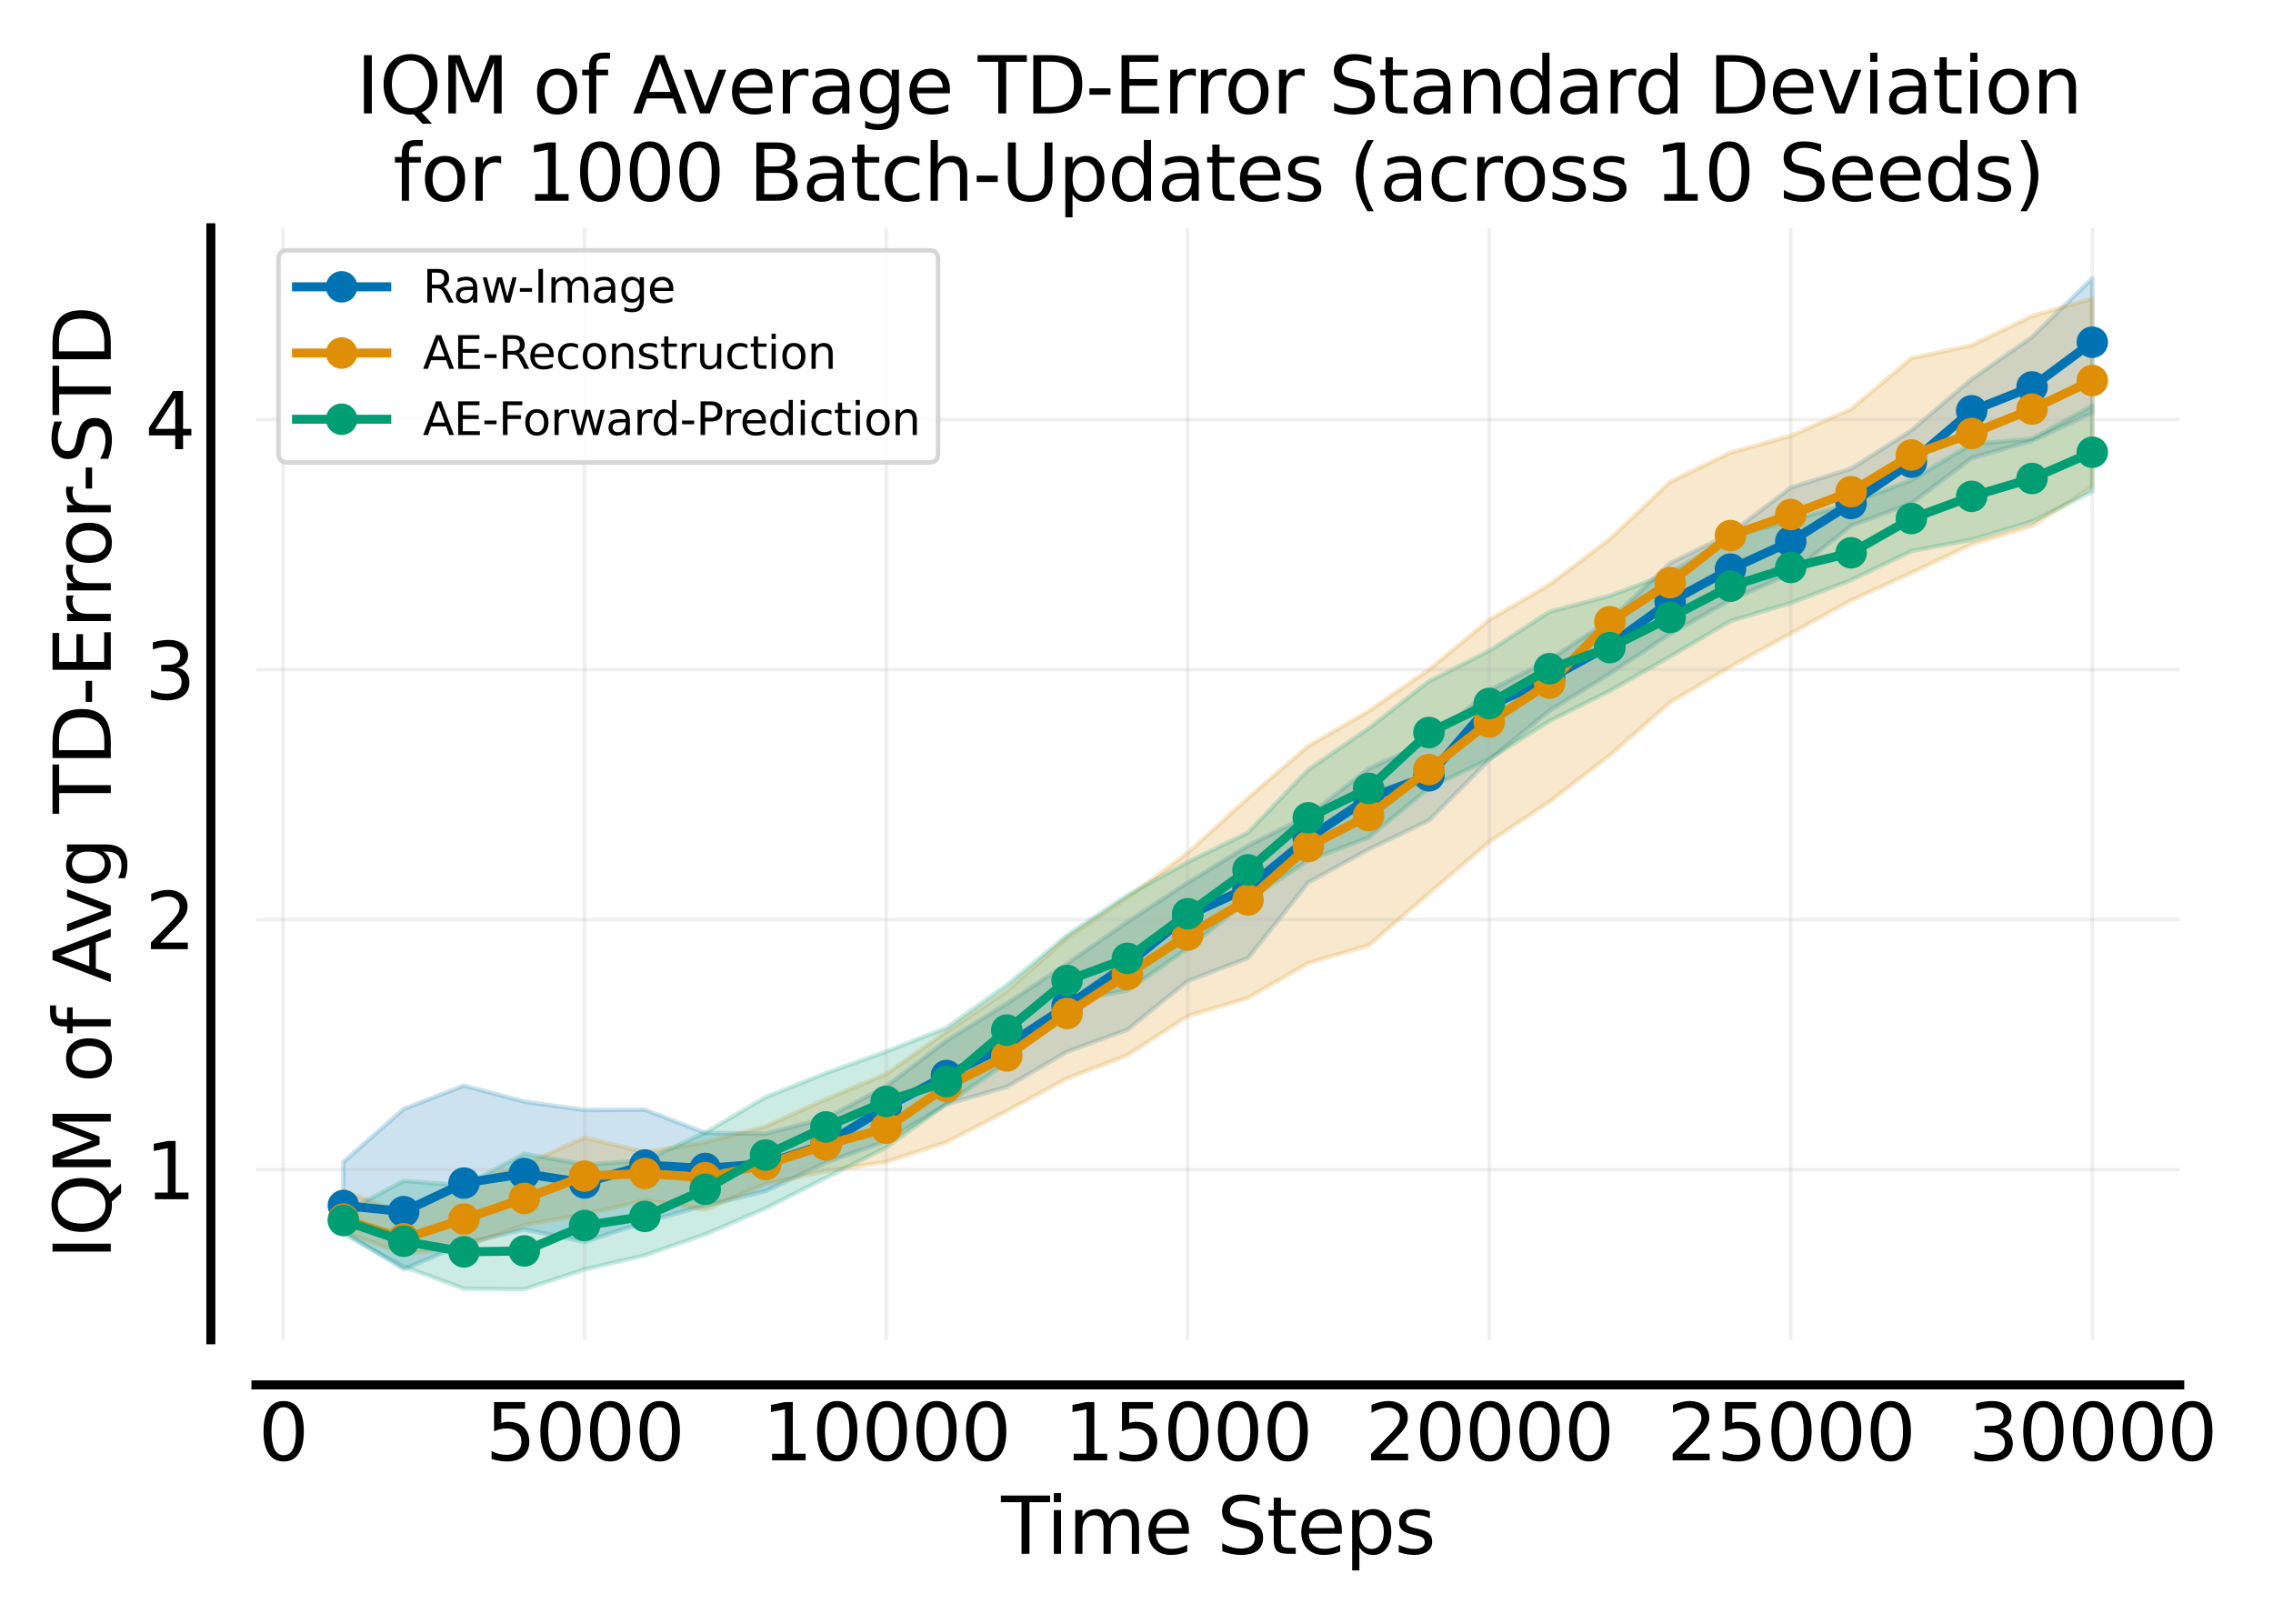 <?xml version="1.0" encoding="utf-8" standalone="no"?>
<!DOCTYPE svg PUBLIC "-//W3C//DTD SVG 1.1//EN"
  "http://www.w3.org/Graphics/SVG/1.1/DTD/svg11.dtd">
<svg xmlns:xlink="http://www.w3.org/1999/xlink" width="504pt" height="360pt" viewBox="0 0 504 360" xmlns="http://www.w3.org/2000/svg" version="1.1">
 <defs>
  <style type="text/css">*{stroke-linejoin: round; stroke-linecap: butt}</style>
 </defs>
 <g id="figure_1">
  <g id="patch_1">
   <path d="M 0 360 
L 504 360 
L 504 0 
L 0 0 
z
" style="fill: #ffffff"/>
  </g>
  <g id="axes_1">
   <g id="patch_2">
    <path d="M 56.75 297.04 
L 483.325 297.04 
L 483.325 50.496 
L 56.75 50.496 
z
" style="fill: #ffffff"/>
   </g>
   <g id="FillBetweenPolyCollection_1">
    <defs>
     <path id="mfa55cbab96" d="M 76.14 -102.375 
L 76.14 -86.989 
L 89.512 -78.569 
L 102.884 -84.287 
L 116.256 -87.43 
L 129.629 -84.673 
L 143.001 -89.089 
L 156.373 -92.723 
L 169.745 -95.924 
L 183.118 -102.257 
L 196.49 -107.037 
L 209.862 -115.178 
L 223.234 -119.033 
L 236.607 -126.841 
L 249.979 -131.704 
L 263.351 -142.504 
L 276.723 -147.594 
L 290.096 -164.371 
L 303.468 -171.7 
L 316.84 -178.11 
L 330.212 -191.548 
L 343.585 -202.46 
L 356.957 -210.644 
L 370.329 -219.469 
L 383.701 -227.003 
L 397.074 -232.854 
L 410.446 -243.445 
L 423.818 -248.425 
L 437.19 -258.435 
L 450.563 -262.289 
L 463.935 -268.459 
L 463.935 -298.297 
L 463.935 -298.297 
L 450.563 -285.268 
L 437.19 -275.948 
L 423.818 -264.563 
L 410.446 -256.078 
L 397.074 -251.905 
L 383.701 -241.729 
L 370.329 -235.154 
L 356.957 -222.543 
L 343.585 -213.76 
L 330.212 -206.917 
L 316.84 -195.656 
L 303.468 -189.567 
L 290.096 -179.166 
L 276.723 -172.487 
L 263.351 -164.293 
L 249.979 -155.62 
L 236.607 -146.343 
L 223.234 -137.492 
L 209.862 -129.265 
L 196.49 -119.125 
L 183.118 -112.089 
L 169.745 -108.641 
L 156.373 -108.828 
L 143.001 -113.964 
L 129.629 -113.9 
L 116.256 -115.765 
L 102.884 -119.306 
L 89.512 -114.127 
L 76.14 -102.375 
z
" style="stroke: #0173b2; stroke-opacity: 0.2"/>
    </defs>
    <g clip-path="url(#p5a4f3f555c)">
     <use xlink:href="#mfa55cbab96" x="0" y="360" style="fill: #0173b2; fill-opacity: 0.2; stroke: #0173b2; stroke-opacity: 0.2"/>
    </g>
   </g>
   <g id="FillBetweenPolyCollection_2">
    <defs>
     <path id="m7dd8287fdf" d="M 76.14 -96.041 
L 76.14 -86.991 
L 89.512 -81.925 
L 102.884 -83.611 
L 116.256 -88.45 
L 129.629 -90.73 
L 143.001 -93.871 
L 156.373 -91.843 
L 169.745 -97.495 
L 183.118 -100.369 
L 196.49 -102.385 
L 209.862 -106.771 
L 223.234 -113.673 
L 236.607 -120.909 
L 249.979 -126.044 
L 263.351 -134.713 
L 276.723 -138.756 
L 290.096 -146.482 
L 303.468 -150.391 
L 316.84 -161.902 
L 330.212 -173.346 
L 343.585 -182.232 
L 356.957 -192.545 
L 370.329 -204.277 
L 383.701 -212.162 
L 397.074 -219.548 
L 410.446 -226.877 
L 423.818 -232.999 
L 437.19 -239.324 
L 450.563 -243.388 
L 463.935 -252.106 
L 463.935 -293.793 
L 463.935 -293.793 
L 450.563 -289.916 
L 437.19 -283.451 
L 423.818 -280.577 
L 410.446 -269.296 
L 397.074 -263.361 
L 383.701 -259.647 
L 370.329 -253.158 
L 356.957 -240.494 
L 343.585 -230.408 
L 330.212 -222.56 
L 316.84 -211.54 
L 303.468 -202.318 
L 290.096 -194.604 
L 276.723 -183.086 
L 263.351 -170.89 
L 249.979 -161.007 
L 236.607 -152.068 
L 223.234 -140.267 
L 209.862 -131.227 
L 196.49 -121.868 
L 183.118 -116.277 
L 169.745 -110.264 
L 156.373 -106.752 
L 143.001 -104.553 
L 129.629 -107.763 
L 116.256 -101.785 
L 102.884 -97.418 
L 89.512 -90.961 
L 76.14 -96.041 
z
" style="stroke: #de8f05; stroke-opacity: 0.2"/>
    </defs>
    <g clip-path="url(#p5a4f3f555c)">
     <use xlink:href="#m7dd8287fdf" x="0" y="360" style="fill: #de8f05; fill-opacity: 0.2; stroke: #de8f05; stroke-opacity: 0.2"/>
    </g>
   </g>
   <g id="FillBetweenPolyCollection_3">
    <defs>
     <path id="md7dbf44593" d="M 76.14 -91.087 
L 76.14 -86.434 
L 89.512 -79.181 
L 102.884 -74.281 
L 116.256 -74.167 
L 129.629 -78.552 
L 143.001 -81.693 
L 156.373 -86.341 
L 169.745 -92.1 
L 183.118 -98.867 
L 196.49 -105.597 
L 209.862 -115.236 
L 223.234 -124.421 
L 236.607 -137.974 
L 249.979 -140.403 
L 263.351 -149.752 
L 276.723 -160.372 
L 290.096 -169.271 
L 303.468 -174.314 
L 316.84 -185.321 
L 330.212 -191.723 
L 343.585 -200.163 
L 356.957 -206.831 
L 370.329 -214.448 
L 383.701 -222.332 
L 397.074 -226.313 
L 410.446 -231.395 
L 423.818 -237.83 
L 437.19 -240.354 
L 450.563 -244.38 
L 463.935 -251.007 
L 463.935 -270.045 
L 463.935 -270.045 
L 450.563 -262.698 
L 437.19 -261.537 
L 423.818 -253.547 
L 410.446 -248.436 
L 397.074 -244.581 
L 383.701 -241.039 
L 370.329 -232.979 
L 356.957 -227.909 
L 343.585 -224.372 
L 330.212 -215.693 
L 316.84 -208.942 
L 303.468 -198.485 
L 290.096 -189.351 
L 276.723 -175.4 
L 263.351 -168.842 
L 249.979 -161.539 
L 236.607 -152.654 
L 223.234 -141.615 
L 209.862 -132.135 
L 196.49 -126.848 
L 183.118 -122.08 
L 169.745 -116.751 
L 156.373 -108.883 
L 143.001 -102.683 
L 129.629 -101.796 
L 116.256 -104.197 
L 102.884 -97.125 
L 89.512 -98.181 
L 76.14 -91.087 
z
" style="stroke: #029e73; stroke-opacity: 0.2"/>
    </defs>
    <g clip-path="url(#p5a4f3f555c)">
     <use xlink:href="#md7dbf44593" x="0" y="360" style="fill: #029e73; fill-opacity: 0.2; stroke: #029e73; stroke-opacity: 0.2"/>
    </g>
   </g>
   <g id="matplotlib.axis_1">
    <g id="xtick_1">
     <g id="line2d_1">
      <path d="M 62.768 297.04 
L 62.768 50.496 
" clip-path="url(#p5a4f3f555c)" style="fill: none; stroke: #b0b0b0; stroke-opacity: 0.2; stroke-width: 0.8; stroke-linecap: square"/>
     </g>
     <g id="line2d_2">
      <defs>
       <path id="m0d9ffc2b20" d="M 0 0 
L 0 0.1 
" style="stroke: #000000; stroke-width: 0.1"/>
      </defs>
      <g>
       <use xlink:href="#m0d9ffc2b20" x="62.768" y="307.04" style="stroke: #000000; stroke-width: 0.1"/>
      </g>
     </g>
     <g id="text_1">
      <!-- 0 -->
      <g transform="translate(57.27 323.77) scale(0.173 -0.173)">
       <defs>
        <path id="DejaVuSans-30" d="M 2034 4250 
Q 1547 4250 1301 3770 
Q 1056 3291 1056 2328 
Q 1056 1369 1301 889 
Q 1547 409 2034 409 
Q 2525 409 2770 889 
Q 3016 1369 3016 2328 
Q 3016 3291 2770 3770 
Q 2525 4250 2034 4250 
z
M 2034 4750 
Q 2819 4750 3233 4129 
Q 3647 3509 3647 2328 
Q 3647 1150 3233 529 
Q 2819 -91 2034 -91 
Q 1250 -91 836 529 
Q 422 1150 422 2328 
Q 422 3509 836 4129 
Q 1250 4750 2034 4750 
z
" transform="scale(0.016)"/>
       </defs>
       <use xlink:href="#DejaVuSans-30"/>
      </g>
     </g>
    </g>
    <g id="xtick_2">
     <g id="line2d_3">
      <path d="M 129.629 297.04 
L 129.629 50.496 
" clip-path="url(#p5a4f3f555c)" style="fill: none; stroke: #b0b0b0; stroke-opacity: 0.2; stroke-width: 0.8; stroke-linecap: square"/>
     </g>
     <g id="line2d_4">
      <g>
       <use xlink:href="#m0d9ffc2b20" x="129.629" y="307.04" style="stroke: #000000; stroke-width: 0.1"/>
      </g>
     </g>
     <g id="text_2">
      <!-- 5000 -->
      <g transform="translate(107.64 323.77) scale(0.173 -0.173)">
       <defs>
        <path id="DejaVuSans-35" d="M 691 4666 
L 3169 4666 
L 3169 4134 
L 1269 4134 
L 1269 2991 
Q 1406 3038 1543 3061 
Q 1681 3084 1819 3084 
Q 2600 3084 3056 2656 
Q 3513 2228 3513 1497 
Q 3513 744 3044 326 
Q 2575 -91 1722 -91 
Q 1428 -91 1123 -41 
Q 819 9 494 109 
L 494 744 
Q 775 591 1075 516 
Q 1375 441 1709 441 
Q 2250 441 2565 725 
Q 2881 1009 2881 1497 
Q 2881 1984 2565 2268 
Q 2250 2553 1709 2553 
Q 1456 2553 1204 2497 
Q 953 2441 691 2322 
L 691 4666 
z
" transform="scale(0.016)"/>
       </defs>
       <use xlink:href="#DejaVuSans-35"/>
       <use xlink:href="#DejaVuSans-30" transform="translate(63.623 0)"/>
       <use xlink:href="#DejaVuSans-30" transform="translate(127.246 0)"/>
       <use xlink:href="#DejaVuSans-30" transform="translate(190.869 0)"/>
      </g>
     </g>
    </g>
    <g id="xtick_3">
     <g id="line2d_5">
      <path d="M 196.49 297.04 
L 196.49 50.496 
" clip-path="url(#p5a4f3f555c)" style="fill: none; stroke: #b0b0b0; stroke-opacity: 0.2; stroke-width: 0.8; stroke-linecap: square"/>
     </g>
     <g id="line2d_6">
      <g>
       <use xlink:href="#m0d9ffc2b20" x="196.49" y="307.04" style="stroke: #000000; stroke-width: 0.1"/>
      </g>
     </g>
     <g id="text_3">
      <!-- 10000 -->
      <g transform="translate(169.004 323.77) scale(0.173 -0.173)">
       <defs>
        <path id="DejaVuSans-31" d="M 794 531 
L 1825 531 
L 1825 4091 
L 703 3866 
L 703 4441 
L 1819 4666 
L 2450 4666 
L 2450 531 
L 3481 531 
L 3481 0 
L 794 0 
L 794 531 
z
" transform="scale(0.016)"/>
       </defs>
       <use xlink:href="#DejaVuSans-31"/>
       <use xlink:href="#DejaVuSans-30" transform="translate(63.623 0)"/>
       <use xlink:href="#DejaVuSans-30" transform="translate(127.246 0)"/>
       <use xlink:href="#DejaVuSans-30" transform="translate(190.869 0)"/>
       <use xlink:href="#DejaVuSans-30" transform="translate(254.492 0)"/>
      </g>
     </g>
    </g>
    <g id="xtick_4">
     <g id="line2d_7">
      <path d="M 263.351 297.04 
L 263.351 50.496 
" clip-path="url(#p5a4f3f555c)" style="fill: none; stroke: #b0b0b0; stroke-opacity: 0.2; stroke-width: 0.8; stroke-linecap: square"/>
     </g>
     <g id="line2d_8">
      <g>
       <use xlink:href="#m0d9ffc2b20" x="263.351" y="307.04" style="stroke: #000000; stroke-width: 0.1"/>
      </g>
     </g>
     <g id="text_4">
      <!-- 15000 -->
      <g transform="translate(235.865 323.77) scale(0.173 -0.173)">
       <use xlink:href="#DejaVuSans-31"/>
       <use xlink:href="#DejaVuSans-35" transform="translate(63.623 0)"/>
       <use xlink:href="#DejaVuSans-30" transform="translate(127.246 0)"/>
       <use xlink:href="#DejaVuSans-30" transform="translate(190.869 0)"/>
       <use xlink:href="#DejaVuSans-30" transform="translate(254.492 0)"/>
      </g>
     </g>
    </g>
    <g id="xtick_5">
     <g id="line2d_9">
      <path d="M 330.212 297.04 
L 330.212 50.496 
" clip-path="url(#p5a4f3f555c)" style="fill: none; stroke: #b0b0b0; stroke-opacity: 0.2; stroke-width: 0.8; stroke-linecap: square"/>
     </g>
     <g id="line2d_10">
      <g>
       <use xlink:href="#m0d9ffc2b20" x="330.212" y="307.04" style="stroke: #000000; stroke-width: 0.1"/>
      </g>
     </g>
     <g id="text_5">
      <!-- 20000 -->
      <g transform="translate(302.726 323.77) scale(0.173 -0.173)">
       <defs>
        <path id="DejaVuSans-32" d="M 1228 531 
L 3431 531 
L 3431 0 
L 469 0 
L 469 531 
Q 828 903 1448 1529 
Q 2069 2156 2228 2338 
Q 2531 2678 2651 2914 
Q 2772 3150 2772 3378 
Q 2772 3750 2511 3984 
Q 2250 4219 1831 4219 
Q 1534 4219 1204 4116 
Q 875 4013 500 3803 
L 500 4441 
Q 881 4594 1212 4672 
Q 1544 4750 1819 4750 
Q 2544 4750 2975 4387 
Q 3406 4025 3406 3419 
Q 3406 3131 3298 2873 
Q 3191 2616 2906 2266 
Q 2828 2175 2409 1742 
Q 1991 1309 1228 531 
z
" transform="scale(0.016)"/>
       </defs>
       <use xlink:href="#DejaVuSans-32"/>
       <use xlink:href="#DejaVuSans-30" transform="translate(63.623 0)"/>
       <use xlink:href="#DejaVuSans-30" transform="translate(127.246 0)"/>
       <use xlink:href="#DejaVuSans-30" transform="translate(190.869 0)"/>
       <use xlink:href="#DejaVuSans-30" transform="translate(254.492 0)"/>
      </g>
     </g>
    </g>
    <g id="xtick_6">
     <g id="line2d_11">
      <path d="M 397.074 297.04 
L 397.074 50.496 
" clip-path="url(#p5a4f3f555c)" style="fill: none; stroke: #b0b0b0; stroke-opacity: 0.2; stroke-width: 0.8; stroke-linecap: square"/>
     </g>
     <g id="line2d_12">
      <g>
       <use xlink:href="#m0d9ffc2b20" x="397.074" y="307.04" style="stroke: #000000; stroke-width: 0.1"/>
      </g>
     </g>
     <g id="text_6">
      <!-- 25000 -->
      <g transform="translate(369.588 323.77) scale(0.173 -0.173)">
       <use xlink:href="#DejaVuSans-32"/>
       <use xlink:href="#DejaVuSans-35" transform="translate(63.623 0)"/>
       <use xlink:href="#DejaVuSans-30" transform="translate(127.246 0)"/>
       <use xlink:href="#DejaVuSans-30" transform="translate(190.869 0)"/>
       <use xlink:href="#DejaVuSans-30" transform="translate(254.492 0)"/>
      </g>
     </g>
    </g>
    <g id="xtick_7">
     <g id="line2d_13">
      <path d="M 463.935 297.04 
L 463.935 50.496 
" clip-path="url(#p5a4f3f555c)" style="fill: none; stroke: #b0b0b0; stroke-opacity: 0.2; stroke-width: 0.8; stroke-linecap: square"/>
     </g>
     <g id="line2d_14">
      <g>
       <use xlink:href="#m0d9ffc2b20" x="463.935" y="307.04" style="stroke: #000000; stroke-width: 0.1"/>
      </g>
     </g>
     <g id="text_7">
      <!-- 30000 -->
      <g transform="translate(436.449 323.77) scale(0.173 -0.173)">
       <defs>
        <path id="DejaVuSans-33" d="M 2597 2516 
Q 3050 2419 3304 2112 
Q 3559 1806 3559 1356 
Q 3559 666 3084 287 
Q 2609 -91 1734 -91 
Q 1441 -91 1130 -33 
Q 819 25 488 141 
L 488 750 
Q 750 597 1062 519 
Q 1375 441 1716 441 
Q 2309 441 2620 675 
Q 2931 909 2931 1356 
Q 2931 1769 2642 2001 
Q 2353 2234 1838 2234 
L 1294 2234 
L 1294 2753 
L 1863 2753 
Q 2328 2753 2575 2939 
Q 2822 3125 2822 3475 
Q 2822 3834 2567 4026 
Q 2313 4219 1838 4219 
Q 1578 4219 1281 4162 
Q 984 4106 628 3988 
L 628 4550 
Q 988 4650 1302 4700 
Q 1616 4750 1894 4750 
Q 2613 4750 3031 4423 
Q 3450 4097 3450 3541 
Q 3450 3153 3228 2886 
Q 3006 2619 2597 2516 
z
" transform="scale(0.016)"/>
       </defs>
       <use xlink:href="#DejaVuSans-33"/>
       <use xlink:href="#DejaVuSans-30" transform="translate(63.623 0)"/>
       <use xlink:href="#DejaVuSans-30" transform="translate(127.246 0)"/>
       <use xlink:href="#DejaVuSans-30" transform="translate(190.869 0)"/>
       <use xlink:href="#DejaVuSans-30" transform="translate(254.492 0)"/>
      </g>
     </g>
    </g>
    <g id="text_8">
     <!-- Time Steps -->
     <g transform="translate(221.977 344.494) scale(0.173 -0.173)">
      <defs>
       <path id="DejaVuSans-54" d="M -19 4666 
L 3928 4666 
L 3928 4134 
L 2272 4134 
L 2272 0 
L 1638 0 
L 1638 4134 
L -19 4134 
L -19 4666 
z
" transform="scale(0.016)"/>
       <path id="DejaVuSans-69" d="M 603 3500 
L 1178 3500 
L 1178 0 
L 603 0 
L 603 3500 
z
M 603 4863 
L 1178 4863 
L 1178 4134 
L 603 4134 
L 603 4863 
z
" transform="scale(0.016)"/>
       <path id="DejaVuSans-6d" d="M 3328 2828 
Q 3544 3216 3844 3400 
Q 4144 3584 4550 3584 
Q 5097 3584 5394 3201 
Q 5691 2819 5691 2113 
L 5691 0 
L 5113 0 
L 5113 2094 
Q 5113 2597 4934 2840 
Q 4756 3084 4391 3084 
Q 3944 3084 3684 2787 
Q 3425 2491 3425 1978 
L 3425 0 
L 2847 0 
L 2847 2094 
Q 2847 2600 2669 2842 
Q 2491 3084 2119 3084 
Q 1678 3084 1418 2786 
Q 1159 2488 1159 1978 
L 1159 0 
L 581 0 
L 581 3500 
L 1159 3500 
L 1159 2956 
Q 1356 3278 1631 3431 
Q 1906 3584 2284 3584 
Q 2666 3584 2933 3390 
Q 3200 3197 3328 2828 
z
" transform="scale(0.016)"/>
       <path id="DejaVuSans-65" d="M 3597 1894 
L 3597 1613 
L 953 1613 
Q 991 1019 1311 708 
Q 1631 397 2203 397 
Q 2534 397 2845 478 
Q 3156 559 3463 722 
L 3463 178 
Q 3153 47 2828 -22 
Q 2503 -91 2169 -91 
Q 1331 -91 842 396 
Q 353 884 353 1716 
Q 353 2575 817 3079 
Q 1281 3584 2069 3584 
Q 2775 3584 3186 3129 
Q 3597 2675 3597 1894 
z
M 3022 2063 
Q 3016 2534 2758 2815 
Q 2500 3097 2075 3097 
Q 1594 3097 1305 2825 
Q 1016 2553 972 2059 
L 3022 2063 
z
" transform="scale(0.016)"/>
       <path id="DejaVuSans-20" transform="scale(0.016)"/>
       <path id="DejaVuSans-53" d="M 3425 4513 
L 3425 3897 
Q 3066 4069 2747 4153 
Q 2428 4238 2131 4238 
Q 1616 4238 1336 4038 
Q 1056 3838 1056 3469 
Q 1056 3159 1242 3001 
Q 1428 2844 1947 2747 
L 2328 2669 
Q 3034 2534 3370 2195 
Q 3706 1856 3706 1288 
Q 3706 609 3251 259 
Q 2797 -91 1919 -91 
Q 1588 -91 1214 -16 
Q 841 59 441 206 
L 441 856 
Q 825 641 1194 531 
Q 1563 422 1919 422 
Q 2459 422 2753 634 
Q 3047 847 3047 1241 
Q 3047 1584 2836 1778 
Q 2625 1972 2144 2069 
L 1759 2144 
Q 1053 2284 737 2584 
Q 422 2884 422 3419 
Q 422 4038 858 4394 
Q 1294 4750 2059 4750 
Q 2388 4750 2728 4690 
Q 3069 4631 3425 4513 
z
" transform="scale(0.016)"/>
       <path id="DejaVuSans-74" d="M 1172 4494 
L 1172 3500 
L 2356 3500 
L 2356 3053 
L 1172 3053 
L 1172 1153 
Q 1172 725 1289 603 
Q 1406 481 1766 481 
L 2356 481 
L 2356 0 
L 1766 0 
Q 1100 0 847 248 
Q 594 497 594 1153 
L 594 3053 
L 172 3053 
L 172 3500 
L 594 3500 
L 594 4494 
L 1172 4494 
z
" transform="scale(0.016)"/>
       <path id="DejaVuSans-70" d="M 1159 525 
L 1159 -1331 
L 581 -1331 
L 581 3500 
L 1159 3500 
L 1159 2969 
Q 1341 3281 1617 3432 
Q 1894 3584 2278 3584 
Q 2916 3584 3314 3078 
Q 3713 2572 3713 1747 
Q 3713 922 3314 415 
Q 2916 -91 2278 -91 
Q 1894 -91 1617 61 
Q 1341 213 1159 525 
z
M 3116 1747 
Q 3116 2381 2855 2742 
Q 2594 3103 2138 3103 
Q 1681 3103 1420 2742 
Q 1159 2381 1159 1747 
Q 1159 1113 1420 752 
Q 1681 391 2138 391 
Q 2594 391 2855 752 
Q 3116 1113 3116 1747 
z
" transform="scale(0.016)"/>
       <path id="DejaVuSans-73" d="M 2834 3397 
L 2834 2853 
Q 2591 2978 2328 3040 
Q 2066 3103 1784 3103 
Q 1356 3103 1142 2972 
Q 928 2841 928 2578 
Q 928 2378 1081 2264 
Q 1234 2150 1697 2047 
L 1894 2003 
Q 2506 1872 2764 1633 
Q 3022 1394 3022 966 
Q 3022 478 2636 193 
Q 2250 -91 1575 -91 
Q 1294 -91 989 -36 
Q 684 19 347 128 
L 347 722 
Q 666 556 975 473 
Q 1284 391 1588 391 
Q 1994 391 2212 530 
Q 2431 669 2431 922 
Q 2431 1156 2273 1281 
Q 2116 1406 1581 1522 
L 1381 1569 
Q 847 1681 609 1914 
Q 372 2147 372 2553 
Q 372 3047 722 3315 
Q 1072 3584 1716 3584 
Q 2034 3584 2315 3537 
Q 2597 3491 2834 3397 
z
" transform="scale(0.016)"/>
      </defs>
      <use xlink:href="#DejaVuSans-54"/>
      <use xlink:href="#DejaVuSans-69" transform="translate(57.959 0)"/>
      <use xlink:href="#DejaVuSans-6d" transform="translate(85.742 0)"/>
      <use xlink:href="#DejaVuSans-65" transform="translate(183.154 0)"/>
      <use xlink:href="#DejaVuSans-20" transform="translate(244.678 0)"/>
      <use xlink:href="#DejaVuSans-53" transform="translate(276.465 0)"/>
      <use xlink:href="#DejaVuSans-74" transform="translate(339.941 0)"/>
      <use xlink:href="#DejaVuSans-65" transform="translate(379.15 0)"/>
      <use xlink:href="#DejaVuSans-70" transform="translate(440.674 0)"/>
      <use xlink:href="#DejaVuSans-73" transform="translate(504.15 0)"/>
     </g>
    </g>
   </g>
   <g id="matplotlib.axis_2">
    <g id="ytick_1">
     <g id="line2d_15">
      <path d="M 56.75 259.316 
L 483.325 259.316 
" clip-path="url(#p5a4f3f555c)" style="fill: none; stroke: #b0b0b0; stroke-opacity: 0.2; stroke-width: 0.8; stroke-linecap: square"/>
     </g>
     <g id="line2d_16">
      <defs>
       <path id="m3e57784975" d="M 0 0 
L -0.1 0 
" style="stroke: #000000; stroke-width: 0.1"/>
      </defs>
      <g>
       <use xlink:href="#m3e57784975" x="46.75" y="259.316" style="stroke: #000000; stroke-width: 0.1"/>
      </g>
     </g>
     <g id="text_9">
      <!-- 1 -->
      <g transform="translate(32.156 265.881) scale(0.173 -0.173)">
       <use xlink:href="#DejaVuSans-31"/>
      </g>
     </g>
    </g>
    <g id="ytick_2">
     <g id="line2d_17">
      <path d="M 56.75 203.885 
L 483.325 203.885 
" clip-path="url(#p5a4f3f555c)" style="fill: none; stroke: #b0b0b0; stroke-opacity: 0.2; stroke-width: 0.8; stroke-linecap: square"/>
     </g>
     <g id="line2d_18">
      <g>
       <use xlink:href="#m3e57784975" x="46.75" y="203.885" style="stroke: #000000; stroke-width: 0.1"/>
      </g>
     </g>
     <g id="text_10">
      <!-- 2 -->
      <g transform="translate(32.156 210.45) scale(0.173 -0.173)">
       <use xlink:href="#DejaVuSans-32"/>
      </g>
     </g>
    </g>
    <g id="ytick_3">
     <g id="line2d_19">
      <path d="M 56.75 148.453 
L 483.325 148.453 
" clip-path="url(#p5a4f3f555c)" style="fill: none; stroke: #b0b0b0; stroke-opacity: 0.2; stroke-width: 0.8; stroke-linecap: square"/>
     </g>
     <g id="line2d_20">
      <g>
       <use xlink:href="#m3e57784975" x="46.75" y="148.453" style="stroke: #000000; stroke-width: 0.1"/>
      </g>
     </g>
     <g id="text_11">
      <!-- 3 -->
      <g transform="translate(32.156 155.018) scale(0.173 -0.173)">
       <use xlink:href="#DejaVuSans-33"/>
      </g>
     </g>
    </g>
    <g id="ytick_4">
     <g id="line2d_21">
      <path d="M 56.75 93.022 
L 483.325 93.022 
" clip-path="url(#p5a4f3f555c)" style="fill: none; stroke: #b0b0b0; stroke-opacity: 0.2; stroke-width: 0.8; stroke-linecap: square"/>
     </g>
     <g id="line2d_22">
      <g>
       <use xlink:href="#m3e57784975" x="46.75" y="93.022" style="stroke: #000000; stroke-width: 0.1"/>
      </g>
     </g>
     <g id="text_12">
      <!-- 4 -->
      <g transform="translate(32.156 99.587) scale(0.173 -0.173)">
       <defs>
        <path id="DejaVuSans-34" d="M 2419 4116 
L 825 1625 
L 2419 1625 
L 2419 4116 
z
M 2253 4666 
L 3047 4666 
L 3047 1625 
L 3713 1625 
L 3713 1100 
L 3047 1100 
L 3047 0 
L 2419 0 
L 2419 1100 
L 313 1100 
L 313 1709 
L 2253 4666 
z
" transform="scale(0.016)"/>
       </defs>
       <use xlink:href="#DejaVuSans-34"/>
      </g>
     </g>
    </g>
    <g id="text_13">
     <!-- IQM of Avg TD-Error-STD -->
     <g transform="translate(24.562 279.225) rotate(-90) scale(0.173 -0.173)">
      <defs>
       <path id="DejaVuSans-49" d="M 628 4666 
L 1259 4666 
L 1259 0 
L 628 0 
L 628 4666 
z
" transform="scale(0.016)"/>
       <path id="DejaVuSans-51" d="M 2522 4238 
Q 1834 4238 1429 3725 
Q 1025 3213 1025 2328 
Q 1025 1447 1429 934 
Q 1834 422 2522 422 
Q 3209 422 3611 934 
Q 4013 1447 4013 2328 
Q 4013 3213 3611 3725 
Q 3209 4238 2522 4238 
z
M 3406 84 
L 4238 -825 
L 3475 -825 
L 2784 -78 
Q 2681 -84 2626 -87 
Q 2572 -91 2522 -91 
Q 1538 -91 948 567 
Q 359 1225 359 2328 
Q 359 3434 948 4092 
Q 1538 4750 2522 4750 
Q 3503 4750 4090 4092 
Q 4678 3434 4678 2328 
Q 4678 1516 4351 937 
Q 4025 359 3406 84 
z
" transform="scale(0.016)"/>
       <path id="DejaVuSans-4d" d="M 628 4666 
L 1569 4666 
L 2759 1491 
L 3956 4666 
L 4897 4666 
L 4897 0 
L 4281 0 
L 4281 4097 
L 3078 897 
L 2444 897 
L 1241 4097 
L 1241 0 
L 628 0 
L 628 4666 
z
" transform="scale(0.016)"/>
       <path id="DejaVuSans-6f" d="M 1959 3097 
Q 1497 3097 1228 2736 
Q 959 2375 959 1747 
Q 959 1119 1226 758 
Q 1494 397 1959 397 
Q 2419 397 2687 759 
Q 2956 1122 2956 1747 
Q 2956 2369 2687 2733 
Q 2419 3097 1959 3097 
z
M 1959 3584 
Q 2709 3584 3137 3096 
Q 3566 2609 3566 1747 
Q 3566 888 3137 398 
Q 2709 -91 1959 -91 
Q 1206 -91 779 398 
Q 353 888 353 1747 
Q 353 2609 779 3096 
Q 1206 3584 1959 3584 
z
" transform="scale(0.016)"/>
       <path id="DejaVuSans-66" d="M 2375 4863 
L 2375 4384 
L 1825 4384 
Q 1516 4384 1395 4259 
Q 1275 4134 1275 3809 
L 1275 3500 
L 2222 3500 
L 2222 3053 
L 1275 3053 
L 1275 0 
L 697 0 
L 697 3053 
L 147 3053 
L 147 3500 
L 697 3500 
L 697 3744 
Q 697 4328 969 4595 
Q 1241 4863 1831 4863 
L 2375 4863 
z
" transform="scale(0.016)"/>
       <path id="DejaVuSans-41" d="M 2188 4044 
L 1331 1722 
L 3047 1722 
L 2188 4044 
z
M 1831 4666 
L 2547 4666 
L 4325 0 
L 3669 0 
L 3244 1197 
L 1141 1197 
L 716 0 
L 50 0 
L 1831 4666 
z
" transform="scale(0.016)"/>
       <path id="DejaVuSans-76" d="M 191 3500 
L 800 3500 
L 1894 563 
L 2988 3500 
L 3597 3500 
L 2284 0 
L 1503 0 
L 191 3500 
z
" transform="scale(0.016)"/>
       <path id="DejaVuSans-67" d="M 2906 1791 
Q 2906 2416 2648 2759 
Q 2391 3103 1925 3103 
Q 1463 3103 1205 2759 
Q 947 2416 947 1791 
Q 947 1169 1205 825 
Q 1463 481 1925 481 
Q 2391 481 2648 825 
Q 2906 1169 2906 1791 
z
M 3481 434 
Q 3481 -459 3084 -895 
Q 2688 -1331 1869 -1331 
Q 1566 -1331 1297 -1286 
Q 1028 -1241 775 -1147 
L 775 -588 
Q 1028 -725 1275 -790 
Q 1522 -856 1778 -856 
Q 2344 -856 2625 -561 
Q 2906 -266 2906 331 
L 2906 616 
Q 2728 306 2450 153 
Q 2172 0 1784 0 
Q 1141 0 747 490 
Q 353 981 353 1791 
Q 353 2603 747 3093 
Q 1141 3584 1784 3584 
Q 2172 3584 2450 3431 
Q 2728 3278 2906 2969 
L 2906 3500 
L 3481 3500 
L 3481 434 
z
" transform="scale(0.016)"/>
       <path id="DejaVuSans-44" d="M 1259 4147 
L 1259 519 
L 2022 519 
Q 2988 519 3436 956 
Q 3884 1394 3884 2338 
Q 3884 3275 3436 3711 
Q 2988 4147 2022 4147 
L 1259 4147 
z
M 628 4666 
L 1925 4666 
Q 3281 4666 3915 4102 
Q 4550 3538 4550 2338 
Q 4550 1131 3912 565 
Q 3275 0 1925 0 
L 628 0 
L 628 4666 
z
" transform="scale(0.016)"/>
       <path id="DejaVuSans-2d" d="M 313 2009 
L 1997 2009 
L 1997 1497 
L 313 1497 
L 313 2009 
z
" transform="scale(0.016)"/>
       <path id="DejaVuSans-45" d="M 628 4666 
L 3578 4666 
L 3578 4134 
L 1259 4134 
L 1259 2753 
L 3481 2753 
L 3481 2222 
L 1259 2222 
L 1259 531 
L 3634 531 
L 3634 0 
L 628 0 
L 628 4666 
z
" transform="scale(0.016)"/>
       <path id="DejaVuSans-72" d="M 2631 2963 
Q 2534 3019 2420 3045 
Q 2306 3072 2169 3072 
Q 1681 3072 1420 2755 
Q 1159 2438 1159 1844 
L 1159 0 
L 581 0 
L 581 3500 
L 1159 3500 
L 1159 2956 
Q 1341 3275 1631 3429 
Q 1922 3584 2338 3584 
Q 2397 3584 2469 3576 
Q 2541 3569 2628 3553 
L 2631 2963 
z
" transform="scale(0.016)"/>
      </defs>
      <use xlink:href="#DejaVuSans-49"/>
      <use xlink:href="#DejaVuSans-51" transform="translate(29.492 0)"/>
      <use xlink:href="#DejaVuSans-4d" transform="translate(108.203 0)"/>
      <use xlink:href="#DejaVuSans-20" transform="translate(194.482 0)"/>
      <use xlink:href="#DejaVuSans-6f" transform="translate(226.27 0)"/>
      <use xlink:href="#DejaVuSans-66" transform="translate(287.451 0)"/>
      <use xlink:href="#DejaVuSans-20" transform="translate(322.656 0)"/>
      <use xlink:href="#DejaVuSans-41" transform="translate(354.443 0)"/>
      <use xlink:href="#DejaVuSans-76" transform="translate(416.977 0)"/>
      <use xlink:href="#DejaVuSans-67" transform="translate(476.156 0)"/>
      <use xlink:href="#DejaVuSans-20" transform="translate(539.633 0)"/>
      <use xlink:href="#DejaVuSans-54" transform="translate(571.42 0)"/>
      <use xlink:href="#DejaVuSans-44" transform="translate(632.504 0)"/>
      <use xlink:href="#DejaVuSans-2d" transform="translate(709.506 0)"/>
      <use xlink:href="#DejaVuSans-45" transform="translate(745.59 0)"/>
      <use xlink:href="#DejaVuSans-72" transform="translate(808.773 0)"/>
      <use xlink:href="#DejaVuSans-72" transform="translate(848.137 0)"/>
      <use xlink:href="#DejaVuSans-6f" transform="translate(887 0)"/>
      <use xlink:href="#DejaVuSans-72" transform="translate(948.182 0)"/>
      <use xlink:href="#DejaVuSans-2d" transform="translate(982.92 0)"/>
      <use xlink:href="#DejaVuSans-53" transform="translate(1019.004 0)"/>
      <use xlink:href="#DejaVuSans-54" transform="translate(1082.48 0)"/>
      <use xlink:href="#DejaVuSans-44" transform="translate(1143.564 0)"/>
     </g>
    </g>
   </g>
   <g id="line2d_23">
    <path d="M 76.14 267.277 
L 89.512 268.627 
L 102.884 262.301 
L 116.256 260.184 
L 129.629 262.272 
L 143.001 258.3 
L 156.373 259.062 
L 169.745 257.99 
L 183.118 253.66 
L 196.49 245.464 
L 209.862 238.456 
L 223.234 231.809 
L 236.607 223.063 
L 249.979 213.794 
L 263.351 202.953 
L 276.723 196.847 
L 290.096 185.85 
L 303.468 176.937 
L 316.84 172 
L 330.212 156.512 
L 343.585 150.404 
L 356.957 143.052 
L 370.329 133.403 
L 383.701 126.18 
L 397.074 120.056 
L 410.446 111.627 
L 423.818 102.471 
L 437.19 91.078 
L 450.563 85.782 
L 463.935 75.869 
" clip-path="url(#p5a4f3f555c)" style="fill: none; stroke: #0173b2; stroke-width: 2; stroke-linecap: square"/>
    <defs>
     <path id="mb5174c2197" d="M 0 3 
C 0.796 3 1.559 2.684 2.121 2.121 
C 2.684 1.559 3 0.796 3 0 
C 3 -0.796 2.684 -1.559 2.121 -2.121 
C 1.559 -2.684 0.796 -3 0 -3 
C -0.796 -3 -1.559 -2.684 -2.121 -2.121 
C -2.684 -1.559 -3 -0.796 -3 0 
C -3 0.796 -2.684 1.559 -2.121 2.121 
C -1.559 2.684 -0.796 3 0 3 
z
" style="stroke: #0173b2"/>
    </defs>
    <g clip-path="url(#p5a4f3f555c)">
     <use xlink:href="#mb5174c2197" x="76.14" y="267.277" style="fill: #0173b2; stroke: #0173b2"/>
     <use xlink:href="#mb5174c2197" x="89.512" y="268.627" style="fill: #0173b2; stroke: #0173b2"/>
     <use xlink:href="#mb5174c2197" x="102.884" y="262.301" style="fill: #0173b2; stroke: #0173b2"/>
     <use xlink:href="#mb5174c2197" x="116.256" y="260.184" style="fill: #0173b2; stroke: #0173b2"/>
     <use xlink:href="#mb5174c2197" x="129.629" y="262.272" style="fill: #0173b2; stroke: #0173b2"/>
     <use xlink:href="#mb5174c2197" x="143.001" y="258.3" style="fill: #0173b2; stroke: #0173b2"/>
     <use xlink:href="#mb5174c2197" x="156.373" y="259.062" style="fill: #0173b2; stroke: #0173b2"/>
     <use xlink:href="#mb5174c2197" x="169.745" y="257.99" style="fill: #0173b2; stroke: #0173b2"/>
     <use xlink:href="#mb5174c2197" x="183.118" y="253.66" style="fill: #0173b2; stroke: #0173b2"/>
     <use xlink:href="#mb5174c2197" x="196.49" y="245.464" style="fill: #0173b2; stroke: #0173b2"/>
     <use xlink:href="#mb5174c2197" x="209.862" y="238.456" style="fill: #0173b2; stroke: #0173b2"/>
     <use xlink:href="#mb5174c2197" x="223.234" y="231.809" style="fill: #0173b2; stroke: #0173b2"/>
     <use xlink:href="#mb5174c2197" x="236.607" y="223.063" style="fill: #0173b2; stroke: #0173b2"/>
     <use xlink:href="#mb5174c2197" x="249.979" y="213.794" style="fill: #0173b2; stroke: #0173b2"/>
     <use xlink:href="#mb5174c2197" x="263.351" y="202.953" style="fill: #0173b2; stroke: #0173b2"/>
     <use xlink:href="#mb5174c2197" x="276.723" y="196.847" style="fill: #0173b2; stroke: #0173b2"/>
     <use xlink:href="#mb5174c2197" x="290.096" y="185.85" style="fill: #0173b2; stroke: #0173b2"/>
     <use xlink:href="#mb5174c2197" x="303.468" y="176.937" style="fill: #0173b2; stroke: #0173b2"/>
     <use xlink:href="#mb5174c2197" x="316.84" y="172" style="fill: #0173b2; stroke: #0173b2"/>
     <use xlink:href="#mb5174c2197" x="330.212" y="156.512" style="fill: #0173b2; stroke: #0173b2"/>
     <use xlink:href="#mb5174c2197" x="343.585" y="150.404" style="fill: #0173b2; stroke: #0173b2"/>
     <use xlink:href="#mb5174c2197" x="356.957" y="143.052" style="fill: #0173b2; stroke: #0173b2"/>
     <use xlink:href="#mb5174c2197" x="370.329" y="133.403" style="fill: #0173b2; stroke: #0173b2"/>
     <use xlink:href="#mb5174c2197" x="383.701" y="126.18" style="fill: #0173b2; stroke: #0173b2"/>
     <use xlink:href="#mb5174c2197" x="397.074" y="120.056" style="fill: #0173b2; stroke: #0173b2"/>
     <use xlink:href="#mb5174c2197" x="410.446" y="111.627" style="fill: #0173b2; stroke: #0173b2"/>
     <use xlink:href="#mb5174c2197" x="423.818" y="102.471" style="fill: #0173b2; stroke: #0173b2"/>
     <use xlink:href="#mb5174c2197" x="437.19" y="91.078" style="fill: #0173b2; stroke: #0173b2"/>
     <use xlink:href="#mb5174c2197" x="450.563" y="85.782" style="fill: #0173b2; stroke: #0173b2"/>
     <use xlink:href="#mb5174c2197" x="463.935" y="75.869" style="fill: #0173b2; stroke: #0173b2"/>
    </g>
   </g>
   <g id="line2d_24">
    <path d="M 76.14 270.288 
L 89.512 274.637 
L 102.884 270.267 
L 116.256 265.704 
L 129.629 260.755 
L 143.001 260.159 
L 156.373 261.095 
L 169.745 258.177 
L 183.118 253.847 
L 196.49 250.127 
L 209.862 240.883 
L 223.234 234.112 
L 236.607 224.694 
L 249.979 216.044 
L 263.351 207.309 
L 276.723 199.532 
L 290.096 187.677 
L 303.468 180.811 
L 316.84 170.631 
L 330.212 160.072 
L 343.585 151.452 
L 356.957 137.845 
L 370.329 129.181 
L 383.701 118.738 
L 397.074 114.079 
L 410.446 109.021 
L 423.818 100.871 
L 437.19 96.107 
L 450.563 90.699 
L 463.935 84.368 
" clip-path="url(#p5a4f3f555c)" style="fill: none; stroke: #de8f05; stroke-width: 2; stroke-linecap: square"/>
    <defs>
     <path id="m5834407e98" d="M 0 3 
C 0.796 3 1.559 2.684 2.121 2.121 
C 2.684 1.559 3 0.796 3 0 
C 3 -0.796 2.684 -1.559 2.121 -2.121 
C 1.559 -2.684 0.796 -3 0 -3 
C -0.796 -3 -1.559 -2.684 -2.121 -2.121 
C -2.684 -1.559 -3 -0.796 -3 0 
C -3 0.796 -2.684 1.559 -2.121 2.121 
C -1.559 2.684 -0.796 3 0 3 
z
" style="stroke: #de8f05"/>
    </defs>
    <g clip-path="url(#p5a4f3f555c)">
     <use xlink:href="#m5834407e98" x="76.14" y="270.288" style="fill: #de8f05; stroke: #de8f05"/>
     <use xlink:href="#m5834407e98" x="89.512" y="274.637" style="fill: #de8f05; stroke: #de8f05"/>
     <use xlink:href="#m5834407e98" x="102.884" y="270.267" style="fill: #de8f05; stroke: #de8f05"/>
     <use xlink:href="#m5834407e98" x="116.256" y="265.704" style="fill: #de8f05; stroke: #de8f05"/>
     <use xlink:href="#m5834407e98" x="129.629" y="260.755" style="fill: #de8f05; stroke: #de8f05"/>
     <use xlink:href="#m5834407e98" x="143.001" y="260.159" style="fill: #de8f05; stroke: #de8f05"/>
     <use xlink:href="#m5834407e98" x="156.373" y="261.095" style="fill: #de8f05; stroke: #de8f05"/>
     <use xlink:href="#m5834407e98" x="169.745" y="258.177" style="fill: #de8f05; stroke: #de8f05"/>
     <use xlink:href="#m5834407e98" x="183.118" y="253.847" style="fill: #de8f05; stroke: #de8f05"/>
     <use xlink:href="#m5834407e98" x="196.49" y="250.127" style="fill: #de8f05; stroke: #de8f05"/>
     <use xlink:href="#m5834407e98" x="209.862" y="240.883" style="fill: #de8f05; stroke: #de8f05"/>
     <use xlink:href="#m5834407e98" x="223.234" y="234.112" style="fill: #de8f05; stroke: #de8f05"/>
     <use xlink:href="#m5834407e98" x="236.607" y="224.694" style="fill: #de8f05; stroke: #de8f05"/>
     <use xlink:href="#m5834407e98" x="249.979" y="216.044" style="fill: #de8f05; stroke: #de8f05"/>
     <use xlink:href="#m5834407e98" x="263.351" y="207.309" style="fill: #de8f05; stroke: #de8f05"/>
     <use xlink:href="#m5834407e98" x="276.723" y="199.532" style="fill: #de8f05; stroke: #de8f05"/>
     <use xlink:href="#m5834407e98" x="290.096" y="187.677" style="fill: #de8f05; stroke: #de8f05"/>
     <use xlink:href="#m5834407e98" x="303.468" y="180.811" style="fill: #de8f05; stroke: #de8f05"/>
     <use xlink:href="#m5834407e98" x="316.84" y="170.631" style="fill: #de8f05; stroke: #de8f05"/>
     <use xlink:href="#m5834407e98" x="330.212" y="160.072" style="fill: #de8f05; stroke: #de8f05"/>
     <use xlink:href="#m5834407e98" x="343.585" y="151.452" style="fill: #de8f05; stroke: #de8f05"/>
     <use xlink:href="#m5834407e98" x="356.957" y="137.845" style="fill: #de8f05; stroke: #de8f05"/>
     <use xlink:href="#m5834407e98" x="370.329" y="129.181" style="fill: #de8f05; stroke: #de8f05"/>
     <use xlink:href="#m5834407e98" x="383.701" y="118.738" style="fill: #de8f05; stroke: #de8f05"/>
     <use xlink:href="#m5834407e98" x="397.074" y="114.079" style="fill: #de8f05; stroke: #de8f05"/>
     <use xlink:href="#m5834407e98" x="410.446" y="109.021" style="fill: #de8f05; stroke: #de8f05"/>
     <use xlink:href="#m5834407e98" x="423.818" y="100.871" style="fill: #de8f05; stroke: #de8f05"/>
     <use xlink:href="#m5834407e98" x="437.19" y="96.107" style="fill: #de8f05; stroke: #de8f05"/>
     <use xlink:href="#m5834407e98" x="450.563" y="90.699" style="fill: #de8f05; stroke: #de8f05"/>
     <use xlink:href="#m5834407e98" x="463.935" y="84.368" style="fill: #de8f05; stroke: #de8f05"/>
    </g>
   </g>
   <g id="line2d_25">
    <path d="M 76.14 270.603 
L 89.512 275.197 
L 102.884 277.548 
L 116.256 277.35 
L 129.629 271.701 
L 143.001 269.684 
L 156.373 263.681 
L 169.745 256.086 
L 183.118 249.85 
L 196.49 244.19 
L 209.862 239.778 
L 223.234 228.383 
L 236.607 217.386 
L 249.979 212.47 
L 263.351 202.58 
L 276.723 192.858 
L 290.096 181.317 
L 303.468 174.799 
L 316.84 162.408 
L 330.212 155.966 
L 343.585 148.251 
L 356.957 143.578 
L 370.329 136.898 
L 383.701 129.96 
L 397.074 125.806 
L 410.446 122.565 
L 423.818 114.971 
L 437.19 110.044 
L 450.563 106.086 
L 463.935 100.271 
" clip-path="url(#p5a4f3f555c)" style="fill: none; stroke: #029e73; stroke-width: 2; stroke-linecap: square"/>
    <defs>
     <path id="mc7c89078fd" d="M 0 3 
C 0.796 3 1.559 2.684 2.121 2.121 
C 2.684 1.559 3 0.796 3 0 
C 3 -0.796 2.684 -1.559 2.121 -2.121 
C 1.559 -2.684 0.796 -3 0 -3 
C -0.796 -3 -1.559 -2.684 -2.121 -2.121 
C -2.684 -1.559 -3 -0.796 -3 0 
C -3 0.796 -2.684 1.559 -2.121 2.121 
C -1.559 2.684 -0.796 3 0 3 
z
" style="stroke: #029e73"/>
    </defs>
    <g clip-path="url(#p5a4f3f555c)">
     <use xlink:href="#mc7c89078fd" x="76.14" y="270.603" style="fill: #029e73; stroke: #029e73"/>
     <use xlink:href="#mc7c89078fd" x="89.512" y="275.197" style="fill: #029e73; stroke: #029e73"/>
     <use xlink:href="#mc7c89078fd" x="102.884" y="277.548" style="fill: #029e73; stroke: #029e73"/>
     <use xlink:href="#mc7c89078fd" x="116.256" y="277.35" style="fill: #029e73; stroke: #029e73"/>
     <use xlink:href="#mc7c89078fd" x="129.629" y="271.701" style="fill: #029e73; stroke: #029e73"/>
     <use xlink:href="#mc7c89078fd" x="143.001" y="269.684" style="fill: #029e73; stroke: #029e73"/>
     <use xlink:href="#mc7c89078fd" x="156.373" y="263.681" style="fill: #029e73; stroke: #029e73"/>
     <use xlink:href="#mc7c89078fd" x="169.745" y="256.086" style="fill: #029e73; stroke: #029e73"/>
     <use xlink:href="#mc7c89078fd" x="183.118" y="249.85" style="fill: #029e73; stroke: #029e73"/>
     <use xlink:href="#mc7c89078fd" x="196.49" y="244.19" style="fill: #029e73; stroke: #029e73"/>
     <use xlink:href="#mc7c89078fd" x="209.862" y="239.778" style="fill: #029e73; stroke: #029e73"/>
     <use xlink:href="#mc7c89078fd" x="223.234" y="228.383" style="fill: #029e73; stroke: #029e73"/>
     <use xlink:href="#mc7c89078fd" x="236.607" y="217.386" style="fill: #029e73; stroke: #029e73"/>
     <use xlink:href="#mc7c89078fd" x="249.979" y="212.47" style="fill: #029e73; stroke: #029e73"/>
     <use xlink:href="#mc7c89078fd" x="263.351" y="202.58" style="fill: #029e73; stroke: #029e73"/>
     <use xlink:href="#mc7c89078fd" x="276.723" y="192.858" style="fill: #029e73; stroke: #029e73"/>
     <use xlink:href="#mc7c89078fd" x="290.096" y="181.317" style="fill: #029e73; stroke: #029e73"/>
     <use xlink:href="#mc7c89078fd" x="303.468" y="174.799" style="fill: #029e73; stroke: #029e73"/>
     <use xlink:href="#mc7c89078fd" x="316.84" y="162.408" style="fill: #029e73; stroke: #029e73"/>
     <use xlink:href="#mc7c89078fd" x="330.212" y="155.966" style="fill: #029e73; stroke: #029e73"/>
     <use xlink:href="#mc7c89078fd" x="343.585" y="148.251" style="fill: #029e73; stroke: #029e73"/>
     <use xlink:href="#mc7c89078fd" x="356.957" y="143.578" style="fill: #029e73; stroke: #029e73"/>
     <use xlink:href="#mc7c89078fd" x="370.329" y="136.898" style="fill: #029e73; stroke: #029e73"/>
     <use xlink:href="#mc7c89078fd" x="383.701" y="129.96" style="fill: #029e73; stroke: #029e73"/>
     <use xlink:href="#mc7c89078fd" x="397.074" y="125.806" style="fill: #029e73; stroke: #029e73"/>
     <use xlink:href="#mc7c89078fd" x="410.446" y="122.565" style="fill: #029e73; stroke: #029e73"/>
     <use xlink:href="#mc7c89078fd" x="423.818" y="114.971" style="fill: #029e73; stroke: #029e73"/>
     <use xlink:href="#mc7c89078fd" x="437.19" y="110.044" style="fill: #029e73; stroke: #029e73"/>
     <use xlink:href="#mc7c89078fd" x="450.563" y="106.086" style="fill: #029e73; stroke: #029e73"/>
     <use xlink:href="#mc7c89078fd" x="463.935" y="100.271" style="fill: #029e73; stroke: #029e73"/>
    </g>
   </g>
   <g id="patch_3">
    <path d="M 46.75 297.04 
L 46.75 50.496 
" style="fill: none; stroke: #000000; stroke-width: 2; stroke-linejoin: miter; stroke-linecap: square"/>
   </g>
   <g id="patch_4">
    <path d="M 56.75 307.04 
L 483.325 307.04 
" style="fill: none; stroke: #000000; stroke-width: 2; stroke-linejoin: miter; stroke-linecap: square"/>
   </g>
   <g id="text_14">
    <!-- IQM of Average TD-Error Standard Deviation -->
    <g transform="translate(78.956 25.146) scale(0.173 -0.173)">
     <defs>
      <path id="DejaVuSans-61" d="M 2194 1759 
Q 1497 1759 1228 1600 
Q 959 1441 959 1056 
Q 959 750 1161 570 
Q 1363 391 1709 391 
Q 2188 391 2477 730 
Q 2766 1069 2766 1631 
L 2766 1759 
L 2194 1759 
z
M 3341 1997 
L 3341 0 
L 2766 0 
L 2766 531 
Q 2569 213 2275 61 
Q 1981 -91 1556 -91 
Q 1019 -91 701 211 
Q 384 513 384 1019 
Q 384 1609 779 1909 
Q 1175 2209 1959 2209 
L 2766 2209 
L 2766 2266 
Q 2766 2663 2505 2880 
Q 2244 3097 1772 3097 
Q 1472 3097 1187 3025 
Q 903 2953 641 2809 
L 641 3341 
Q 956 3463 1253 3523 
Q 1550 3584 1831 3584 
Q 2591 3584 2966 3190 
Q 3341 2797 3341 1997 
z
" transform="scale(0.016)"/>
      <path id="DejaVuSans-6e" d="M 3513 2113 
L 3513 0 
L 2938 0 
L 2938 2094 
Q 2938 2591 2744 2837 
Q 2550 3084 2163 3084 
Q 1697 3084 1428 2787 
Q 1159 2491 1159 1978 
L 1159 0 
L 581 0 
L 581 3500 
L 1159 3500 
L 1159 2956 
Q 1366 3272 1645 3428 
Q 1925 3584 2291 3584 
Q 2894 3584 3203 3211 
Q 3513 2838 3513 2113 
z
" transform="scale(0.016)"/>
      <path id="DejaVuSans-64" d="M 2906 2969 
L 2906 4863 
L 3481 4863 
L 3481 0 
L 2906 0 
L 2906 525 
Q 2725 213 2448 61 
Q 2172 -91 1784 -91 
Q 1150 -91 751 415 
Q 353 922 353 1747 
Q 353 2572 751 3078 
Q 1150 3584 1784 3584 
Q 2172 3584 2448 3432 
Q 2725 3281 2906 2969 
z
M 947 1747 
Q 947 1113 1208 752 
Q 1469 391 1925 391 
Q 2381 391 2643 752 
Q 2906 1113 2906 1747 
Q 2906 2381 2643 2742 
Q 2381 3103 1925 3103 
Q 1469 3103 1208 2742 
Q 947 2381 947 1747 
z
" transform="scale(0.016)"/>
     </defs>
     <use xlink:href="#DejaVuSans-49"/>
     <use xlink:href="#DejaVuSans-51" transform="translate(29.492 0)"/>
     <use xlink:href="#DejaVuSans-4d" transform="translate(108.203 0)"/>
     <use xlink:href="#DejaVuSans-20" transform="translate(194.482 0)"/>
     <use xlink:href="#DejaVuSans-6f" transform="translate(226.27 0)"/>
     <use xlink:href="#DejaVuSans-66" transform="translate(287.451 0)"/>
     <use xlink:href="#DejaVuSans-20" transform="translate(322.656 0)"/>
     <use xlink:href="#DejaVuSans-41" transform="translate(354.443 0)"/>
     <use xlink:href="#DejaVuSans-76" transform="translate(416.977 0)"/>
     <use xlink:href="#DejaVuSans-65" transform="translate(476.156 0)"/>
     <use xlink:href="#DejaVuSans-72" transform="translate(537.68 0)"/>
     <use xlink:href="#DejaVuSans-61" transform="translate(578.793 0)"/>
     <use xlink:href="#DejaVuSans-67" transform="translate(640.072 0)"/>
     <use xlink:href="#DejaVuSans-65" transform="translate(703.549 0)"/>
     <use xlink:href="#DejaVuSans-20" transform="translate(765.072 0)"/>
     <use xlink:href="#DejaVuSans-54" transform="translate(796.859 0)"/>
     <use xlink:href="#DejaVuSans-44" transform="translate(857.943 0)"/>
     <use xlink:href="#DejaVuSans-2d" transform="translate(934.945 0)"/>
     <use xlink:href="#DejaVuSans-45" transform="translate(971.029 0)"/>
     <use xlink:href="#DejaVuSans-72" transform="translate(1034.213 0)"/>
     <use xlink:href="#DejaVuSans-72" transform="translate(1073.576 0)"/>
     <use xlink:href="#DejaVuSans-6f" transform="translate(1112.439 0)"/>
     <use xlink:href="#DejaVuSans-72" transform="translate(1173.621 0)"/>
     <use xlink:href="#DejaVuSans-20" transform="translate(1214.734 0)"/>
     <use xlink:href="#DejaVuSans-53" transform="translate(1246.521 0)"/>
     <use xlink:href="#DejaVuSans-74" transform="translate(1309.998 0)"/>
     <use xlink:href="#DejaVuSans-61" transform="translate(1349.207 0)"/>
     <use xlink:href="#DejaVuSans-6e" transform="translate(1410.486 0)"/>
     <use xlink:href="#DejaVuSans-64" transform="translate(1473.865 0)"/>
     <use xlink:href="#DejaVuSans-61" transform="translate(1537.342 0)"/>
     <use xlink:href="#DejaVuSans-72" transform="translate(1598.621 0)"/>
     <use xlink:href="#DejaVuSans-64" transform="translate(1637.984 0)"/>
     <use xlink:href="#DejaVuSans-20" transform="translate(1701.461 0)"/>
     <use xlink:href="#DejaVuSans-44" transform="translate(1733.248 0)"/>
     <use xlink:href="#DejaVuSans-65" transform="translate(1810.25 0)"/>
     <use xlink:href="#DejaVuSans-76" transform="translate(1871.773 0)"/>
     <use xlink:href="#DejaVuSans-69" transform="translate(1930.953 0)"/>
     <use xlink:href="#DejaVuSans-61" transform="translate(1958.736 0)"/>
     <use xlink:href="#DejaVuSans-74" transform="translate(2020.016 0)"/>
     <use xlink:href="#DejaVuSans-69" transform="translate(2059.225 0)"/>
     <use xlink:href="#DejaVuSans-6f" transform="translate(2087.008 0)"/>
     <use xlink:href="#DejaVuSans-6e" transform="translate(2148.189 0)"/>
    </g>
    <!-- for 1000 Batch-Updates (across 10 Seeds) -->
    <g transform="translate(87.162 44.496) scale(0.173 -0.173)">
     <defs>
      <path id="DejaVuSans-42" d="M 1259 2228 
L 1259 519 
L 2272 519 
Q 2781 519 3026 730 
Q 3272 941 3272 1375 
Q 3272 1813 3026 2020 
Q 2781 2228 2272 2228 
L 1259 2228 
z
M 1259 4147 
L 1259 2741 
L 2194 2741 
Q 2656 2741 2882 2914 
Q 3109 3088 3109 3444 
Q 3109 3797 2882 3972 
Q 2656 4147 2194 4147 
L 1259 4147 
z
M 628 4666 
L 2241 4666 
Q 2963 4666 3353 4366 
Q 3744 4066 3744 3513 
Q 3744 3084 3544 2831 
Q 3344 2578 2956 2516 
Q 3422 2416 3680 2098 
Q 3938 1781 3938 1306 
Q 3938 681 3513 340 
Q 3088 0 2303 0 
L 628 0 
L 628 4666 
z
" transform="scale(0.016)"/>
      <path id="DejaVuSans-63" d="M 3122 3366 
L 3122 2828 
Q 2878 2963 2633 3030 
Q 2388 3097 2138 3097 
Q 1578 3097 1268 2742 
Q 959 2388 959 1747 
Q 959 1106 1268 751 
Q 1578 397 2138 397 
Q 2388 397 2633 464 
Q 2878 531 3122 666 
L 3122 134 
Q 2881 22 2623 -34 
Q 2366 -91 2075 -91 
Q 1284 -91 818 406 
Q 353 903 353 1747 
Q 353 2603 823 3093 
Q 1294 3584 2113 3584 
Q 2378 3584 2631 3529 
Q 2884 3475 3122 3366 
z
" transform="scale(0.016)"/>
      <path id="DejaVuSans-68" d="M 3513 2113 
L 3513 0 
L 2938 0 
L 2938 2094 
Q 2938 2591 2744 2837 
Q 2550 3084 2163 3084 
Q 1697 3084 1428 2787 
Q 1159 2491 1159 1978 
L 1159 0 
L 581 0 
L 581 4863 
L 1159 4863 
L 1159 2956 
Q 1366 3272 1645 3428 
Q 1925 3584 2291 3584 
Q 2894 3584 3203 3211 
Q 3513 2838 3513 2113 
z
" transform="scale(0.016)"/>
      <path id="DejaVuSans-55" d="M 556 4666 
L 1191 4666 
L 1191 1831 
Q 1191 1081 1462 751 
Q 1734 422 2344 422 
Q 2950 422 3222 751 
Q 3494 1081 3494 1831 
L 3494 4666 
L 4128 4666 
L 4128 1753 
Q 4128 841 3676 375 
Q 3225 -91 2344 -91 
Q 1459 -91 1007 375 
Q 556 841 556 1753 
L 556 4666 
z
" transform="scale(0.016)"/>
      <path id="DejaVuSans-28" d="M 1984 4856 
Q 1566 4138 1362 3434 
Q 1159 2731 1159 2009 
Q 1159 1288 1364 580 
Q 1569 -128 1984 -844 
L 1484 -844 
Q 1016 -109 783 600 
Q 550 1309 550 2009 
Q 550 2706 781 3412 
Q 1013 4119 1484 4856 
L 1984 4856 
z
" transform="scale(0.016)"/>
      <path id="DejaVuSans-29" d="M 513 4856 
L 1013 4856 
Q 1481 4119 1714 3412 
Q 1947 2706 1947 2009 
Q 1947 1309 1714 600 
Q 1481 -109 1013 -844 
L 513 -844 
Q 928 -128 1133 580 
Q 1338 1288 1338 2009 
Q 1338 2731 1133 3434 
Q 928 4138 513 4856 
z
" transform="scale(0.016)"/>
     </defs>
     <use xlink:href="#DejaVuSans-66"/>
     <use xlink:href="#DejaVuSans-6f" transform="translate(35.205 0)"/>
     <use xlink:href="#DejaVuSans-72" transform="translate(96.387 0)"/>
     <use xlink:href="#DejaVuSans-20" transform="translate(137.5 0)"/>
     <use xlink:href="#DejaVuSans-31" transform="translate(169.287 0)"/>
     <use xlink:href="#DejaVuSans-30" transform="translate(232.91 0)"/>
     <use xlink:href="#DejaVuSans-30" transform="translate(296.533 0)"/>
     <use xlink:href="#DejaVuSans-30" transform="translate(360.156 0)"/>
     <use xlink:href="#DejaVuSans-20" transform="translate(423.779 0)"/>
     <use xlink:href="#DejaVuSans-42" transform="translate(455.566 0)"/>
     <use xlink:href="#DejaVuSans-61" transform="translate(524.17 0)"/>
     <use xlink:href="#DejaVuSans-74" transform="translate(585.449 0)"/>
     <use xlink:href="#DejaVuSans-63" transform="translate(624.658 0)"/>
     <use xlink:href="#DejaVuSans-68" transform="translate(679.639 0)"/>
     <use xlink:href="#DejaVuSans-2d" transform="translate(743.018 0)"/>
     <use xlink:href="#DejaVuSans-55" transform="translate(779.102 0)"/>
     <use xlink:href="#DejaVuSans-70" transform="translate(852.295 0)"/>
     <use xlink:href="#DejaVuSans-64" transform="translate(915.771 0)"/>
     <use xlink:href="#DejaVuSans-61" transform="translate(979.248 0)"/>
     <use xlink:href="#DejaVuSans-74" transform="translate(1040.527 0)"/>
     <use xlink:href="#DejaVuSans-65" transform="translate(1079.736 0)"/>
     <use xlink:href="#DejaVuSans-73" transform="translate(1141.26 0)"/>
     <use xlink:href="#DejaVuSans-20" transform="translate(1193.359 0)"/>
     <use xlink:href="#DejaVuSans-28" transform="translate(1225.146 0)"/>
     <use xlink:href="#DejaVuSans-61" transform="translate(1264.16 0)"/>
     <use xlink:href="#DejaVuSans-63" transform="translate(1325.439 0)"/>
     <use xlink:href="#DejaVuSans-72" transform="translate(1380.42 0)"/>
     <use xlink:href="#DejaVuSans-6f" transform="translate(1419.283 0)"/>
     <use xlink:href="#DejaVuSans-73" transform="translate(1480.465 0)"/>
     <use xlink:href="#DejaVuSans-73" transform="translate(1532.564 0)"/>
     <use xlink:href="#DejaVuSans-20" transform="translate(1584.664 0)"/>
     <use xlink:href="#DejaVuSans-31" transform="translate(1616.451 0)"/>
     <use xlink:href="#DejaVuSans-30" transform="translate(1680.074 0)"/>
     <use xlink:href="#DejaVuSans-20" transform="translate(1743.697 0)"/>
     <use xlink:href="#DejaVuSans-53" transform="translate(1775.484 0)"/>
     <use xlink:href="#DejaVuSans-65" transform="translate(1838.961 0)"/>
     <use xlink:href="#DejaVuSans-65" transform="translate(1900.484 0)"/>
     <use xlink:href="#DejaVuSans-64" transform="translate(1962.008 0)"/>
     <use xlink:href="#DejaVuSans-73" transform="translate(2025.484 0)"/>
     <use xlink:href="#DejaVuSans-29" transform="translate(2077.584 0)"/>
    </g>
   </g>
   <g id="legend_1">
    <g id="patch_5">
     <path d="M 63.75 102.53 
L 206.008 102.53 
Q 208.008 102.53 208.008 100.53 
L 208.008 57.496 
Q 208.008 55.496 206.008 55.496 
L 63.75 55.496 
Q 61.75 55.496 61.75 57.496 
L 61.75 100.53 
Q 61.75 102.53 63.75 102.53 
z
" style="fill: #ffffff; opacity: 0.8; stroke: #cccccc; stroke-linejoin: miter"/>
    </g>
    <g id="line2d_26">
     <path d="M 65.75 63.594 
L 75.75 63.594 
L 85.75 63.594 
" style="fill: none; stroke: #0173b2; stroke-width: 2; stroke-linecap: square"/>
     <g>
      <use xlink:href="#mb5174c2197" x="75.75" y="63.594" style="fill: #0173b2; stroke: #0173b2"/>
     </g>
    </g>
    <g id="text_15">
     <!-- Raw-Image -->
     <g transform="translate(93.75 67.094) scale(0.1 -0.1)">
      <defs>
       <path id="DejaVuSans-52" d="M 2841 2188 
Q 3044 2119 3236 1894 
Q 3428 1669 3622 1275 
L 4263 0 
L 3584 0 
L 2988 1197 
Q 2756 1666 2539 1819 
Q 2322 1972 1947 1972 
L 1259 1972 
L 1259 0 
L 628 0 
L 628 4666 
L 2053 4666 
Q 2853 4666 3247 4331 
Q 3641 3997 3641 3322 
Q 3641 2881 3436 2590 
Q 3231 2300 2841 2188 
z
M 1259 4147 
L 1259 2491 
L 2053 2491 
Q 2509 2491 2742 2702 
Q 2975 2913 2975 3322 
Q 2975 3731 2742 3939 
Q 2509 4147 2053 4147 
L 1259 4147 
z
" transform="scale(0.016)"/>
       <path id="DejaVuSans-77" d="M 269 3500 
L 844 3500 
L 1563 769 
L 2278 3500 
L 2956 3500 
L 3675 769 
L 4391 3500 
L 4966 3500 
L 4050 0 
L 3372 0 
L 2619 2869 
L 1863 0 
L 1184 0 
L 269 3500 
z
" transform="scale(0.016)"/>
      </defs>
      <use xlink:href="#DejaVuSans-52"/>
      <use xlink:href="#DejaVuSans-61" transform="translate(67.232 0)"/>
      <use xlink:href="#DejaVuSans-77" transform="translate(128.512 0)"/>
      <use xlink:href="#DejaVuSans-2d" transform="translate(210.299 0)"/>
      <use xlink:href="#DejaVuSans-49" transform="translate(246.383 0)"/>
      <use xlink:href="#DejaVuSans-6d" transform="translate(275.875 0)"/>
      <use xlink:href="#DejaVuSans-61" transform="translate(373.287 0)"/>
      <use xlink:href="#DejaVuSans-67" transform="translate(434.566 0)"/>
      <use xlink:href="#DejaVuSans-65" transform="translate(498.043 0)"/>
     </g>
    </g>
    <g id="line2d_27">
     <path d="M 65.75 78.273 
L 75.75 78.273 
L 85.75 78.273 
" style="fill: none; stroke: #de8f05; stroke-width: 2; stroke-linecap: square"/>
     <g>
      <use xlink:href="#m5834407e98" x="75.75" y="78.273" style="fill: #de8f05; stroke: #de8f05"/>
     </g>
    </g>
    <g id="text_16">
     <!-- AE-Reconstruction -->
     <g transform="translate(93.75 81.773) scale(0.1 -0.1)">
      <defs>
       <path id="DejaVuSans-75" d="M 544 1381 
L 544 3500 
L 1119 3500 
L 1119 1403 
Q 1119 906 1312 657 
Q 1506 409 1894 409 
Q 2359 409 2629 706 
Q 2900 1003 2900 1516 
L 2900 3500 
L 3475 3500 
L 3475 0 
L 2900 0 
L 2900 538 
Q 2691 219 2414 64 
Q 2138 -91 1772 -91 
Q 1169 -91 856 284 
Q 544 659 544 1381 
z
M 1991 3584 
L 1991 3584 
z
" transform="scale(0.016)"/>
      </defs>
      <use xlink:href="#DejaVuSans-41"/>
      <use xlink:href="#DejaVuSans-45" transform="translate(68.408 0)"/>
      <use xlink:href="#DejaVuSans-2d" transform="translate(131.592 0)"/>
      <use xlink:href="#DejaVuSans-52" transform="translate(167.676 0)"/>
      <use xlink:href="#DejaVuSans-65" transform="translate(232.658 0)"/>
      <use xlink:href="#DejaVuSans-63" transform="translate(294.182 0)"/>
      <use xlink:href="#DejaVuSans-6f" transform="translate(349.162 0)"/>
      <use xlink:href="#DejaVuSans-6e" transform="translate(410.344 0)"/>
      <use xlink:href="#DejaVuSans-73" transform="translate(473.723 0)"/>
      <use xlink:href="#DejaVuSans-74" transform="translate(525.822 0)"/>
      <use xlink:href="#DejaVuSans-72" transform="translate(565.031 0)"/>
      <use xlink:href="#DejaVuSans-75" transform="translate(606.145 0)"/>
      <use xlink:href="#DejaVuSans-63" transform="translate(669.523 0)"/>
      <use xlink:href="#DejaVuSans-74" transform="translate(724.504 0)"/>
      <use xlink:href="#DejaVuSans-69" transform="translate(763.713 0)"/>
      <use xlink:href="#DejaVuSans-6f" transform="translate(791.496 0)"/>
      <use xlink:href="#DejaVuSans-6e" transform="translate(852.678 0)"/>
     </g>
    </g>
    <g id="line2d_28">
     <path d="M 65.75 92.951 
L 75.75 92.951 
L 85.75 92.951 
" style="fill: none; stroke: #029e73; stroke-width: 2; stroke-linecap: square"/>
     <g>
      <use xlink:href="#mc7c89078fd" x="75.75" y="92.951" style="fill: #029e73; stroke: #029e73"/>
     </g>
    </g>
    <g id="text_17">
     <!-- AE-Forward-Prediction -->
     <g transform="translate(93.75 96.451) scale(0.1 -0.1)">
      <defs>
       <path id="DejaVuSans-46" d="M 628 4666 
L 3309 4666 
L 3309 4134 
L 1259 4134 
L 1259 2759 
L 3109 2759 
L 3109 2228 
L 1259 2228 
L 1259 0 
L 628 0 
L 628 4666 
z
" transform="scale(0.016)"/>
       <path id="DejaVuSans-50" d="M 1259 4147 
L 1259 2394 
L 2053 2394 
Q 2494 2394 2734 2622 
Q 2975 2850 2975 3272 
Q 2975 3691 2734 3919 
Q 2494 4147 2053 4147 
L 1259 4147 
z
M 628 4666 
L 2053 4666 
Q 2838 4666 3239 4311 
Q 3641 3956 3641 3272 
Q 3641 2581 3239 2228 
Q 2838 1875 2053 1875 
L 1259 1875 
L 1259 0 
L 628 0 
L 628 4666 
z
" transform="scale(0.016)"/>
      </defs>
      <use xlink:href="#DejaVuSans-41"/>
      <use xlink:href="#DejaVuSans-45" transform="translate(68.408 0)"/>
      <use xlink:href="#DejaVuSans-2d" transform="translate(131.592 0)"/>
      <use xlink:href="#DejaVuSans-46" transform="translate(167.676 0)"/>
      <use xlink:href="#DejaVuSans-6f" transform="translate(221.57 0)"/>
      <use xlink:href="#DejaVuSans-72" transform="translate(282.752 0)"/>
      <use xlink:href="#DejaVuSans-77" transform="translate(323.865 0)"/>
      <use xlink:href="#DejaVuSans-61" transform="translate(405.652 0)"/>
      <use xlink:href="#DejaVuSans-72" transform="translate(466.932 0)"/>
      <use xlink:href="#DejaVuSans-64" transform="translate(506.295 0)"/>
      <use xlink:href="#DejaVuSans-2d" transform="translate(569.771 0)"/>
      <use xlink:href="#DejaVuSans-50" transform="translate(605.855 0)"/>
      <use xlink:href="#DejaVuSans-72" transform="translate(664.408 0)"/>
      <use xlink:href="#DejaVuSans-65" transform="translate(703.271 0)"/>
      <use xlink:href="#DejaVuSans-64" transform="translate(764.795 0)"/>
      <use xlink:href="#DejaVuSans-69" transform="translate(828.271 0)"/>
      <use xlink:href="#DejaVuSans-63" transform="translate(856.055 0)"/>
      <use xlink:href="#DejaVuSans-74" transform="translate(911.035 0)"/>
      <use xlink:href="#DejaVuSans-69" transform="translate(950.244 0)"/>
      <use xlink:href="#DejaVuSans-6f" transform="translate(978.027 0)"/>
      <use xlink:href="#DejaVuSans-6e" transform="translate(1039.209 0)"/>
     </g>
    </g>
   </g>
  </g>
 </g>
 <defs>
  <clipPath id="p5a4f3f555c">
   <rect x="56.75" y="50.496" width="426.575" height="246.544"/>
  </clipPath>
 </defs>
</svg>
